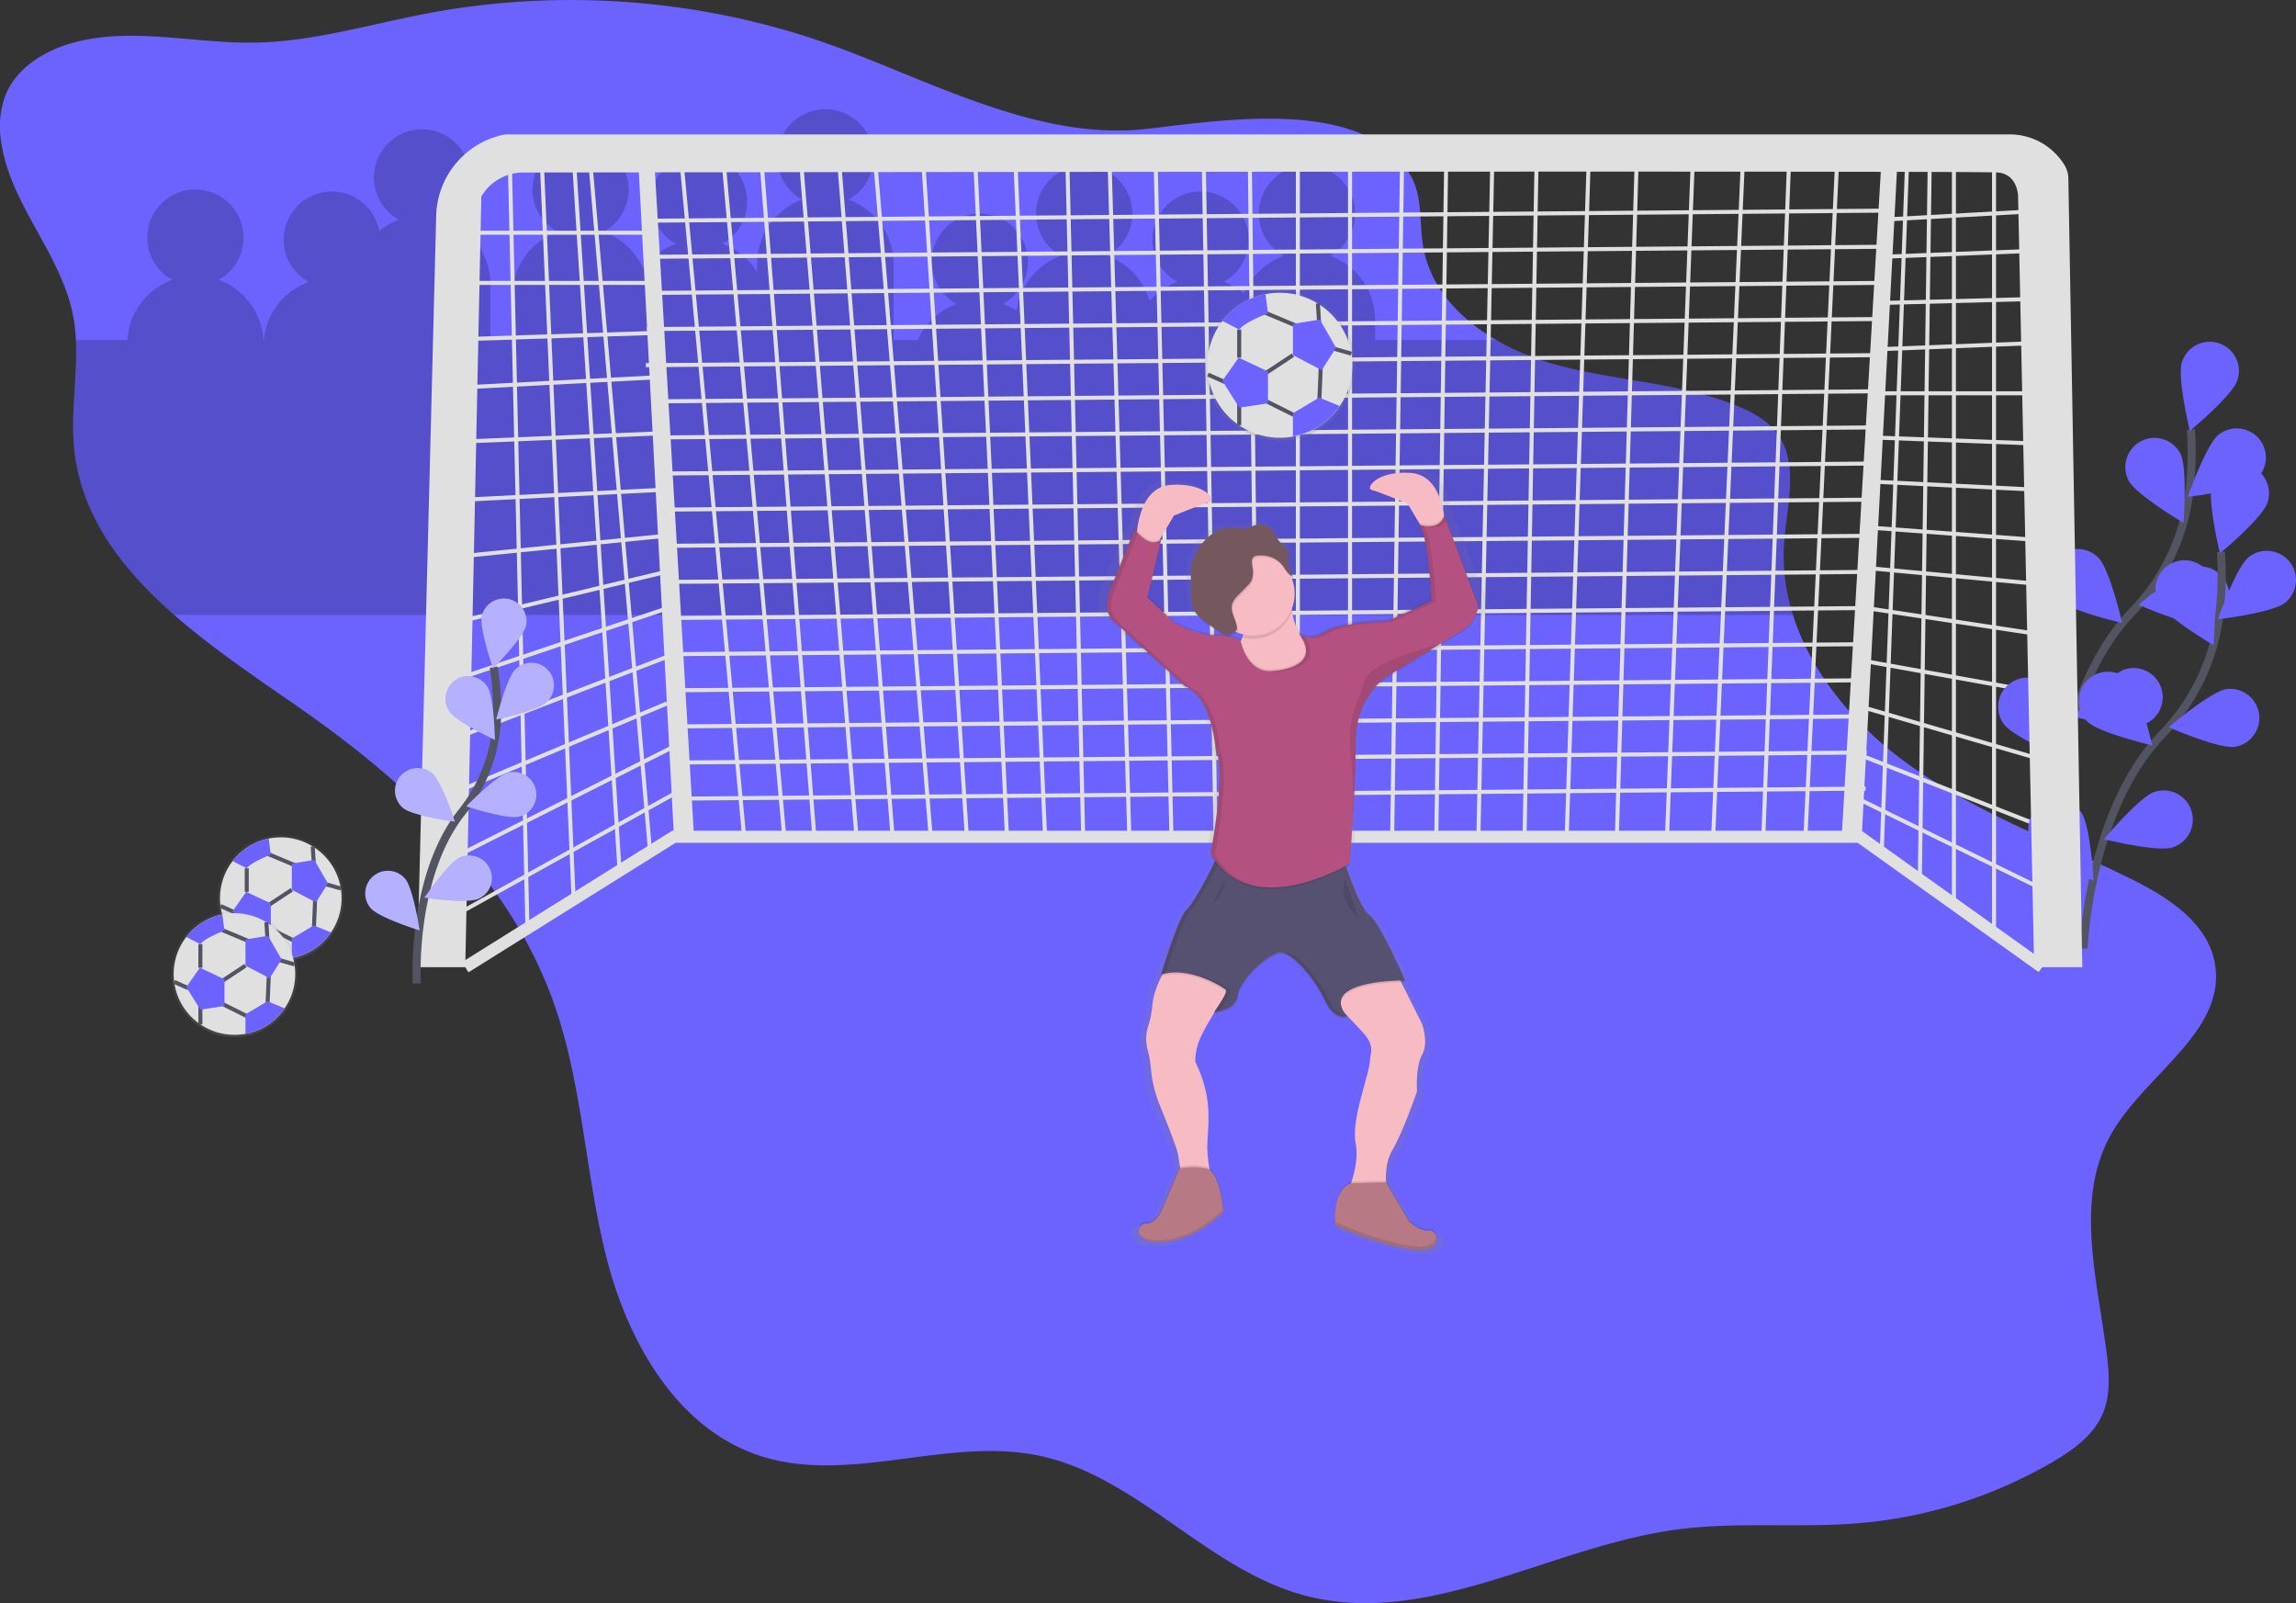 <svg xmlns="http://www.w3.org/2000/svg" xmlns:xlink="http://www.w3.org/1999/xlink" width="571.025" height="398.617" viewBox="0 0 571.025 398.617">
  <rect x="0" y="0" width="571.025" height="398.617" fill="#333333" stroke="none"/>
  <defs>
    <linearGradient id="linear-gradient" x1="2024.027" y1="1" x2="2024.027" gradientUnits="objectBoundingBox">
      <stop offset="0" stop-color="gray" stop-opacity="0.251"/>
      <stop offset="0.54" stop-color="gray" stop-opacity="0.122"/>
      <stop offset="1" stop-color="gray" stop-opacity="0.102"/>
    </linearGradient>
    <linearGradient id="linear-gradient-2" x1="-0.328" y1="1" x2="-0.328" y2="0" xlink:href="#linear-gradient"/>
    <linearGradient id="linear-gradient-3" x1="-1.465" y1="1" x2="-1.465" y2="0" xlink:href="#linear-gradient"/>
    <linearGradient id="linear-gradient-4" x1="13.984" y1="1" x2="13.984" y2="0" xlink:href="#linear-gradient"/>
    <linearGradient id="linear-gradient-5" x1="14.718" y1="1" x2="14.718" y2="0" xlink:href="#linear-gradient"/>
  </defs>
  <g id="undraw_goal_0v5v" transform="translate(0.005 0.005)">
    <path id="Path_3" data-name="Path 3" d="M27.992,85.071c1.856,15.772,14.874,28.262,17.963,43.839a42.506,42.506,0,0,1,.709,6.187c.444,8.947-1.327,18.078-.414,27.039,1.7,16.805,11.915,29.938,24.884,41.32,9.81,8.587,21.2,16.142,31.67,23.452,26.665,18.627,51.673,42.143,62.626,72.77,7.3,20.423,7.859,42.617,13.218,63.634s17.564,42.522,38.191,49.223c22.139,7.2,46.534-4.8,69.317-.06,24.449,5.089,41.789,28.2,65.914,34.723,30.652,8.293,61.2-12.085,92.663-16.331,15.109-2.041,30.487-.309,45.676-1.617a114.8,114.8,0,0,0,47.936-15.229c4.99-2.929,10.034-6.527,12.354-11.845,2-4.6,1.692-9.835,1.078-14.809-2.3-18.462-8.1-38.53,1.033-54.757,8.428-14.969,28.85-25.677,25.822-42.577-1.821-10.174-11.821-16.526-21.091-21.081-19.12-9.4-39.488-16.75-56.578-29.439-12.225-9.091-22.753-21.775-27.244-36.04a48.055,48.055,0,0,1-2.235-17.683c.629-9.431,3.892-20.019-1.8-27.568-2.465-3.273-6.242-5.284-10.039-6.821-14.32-5.788-30.228-6.122-45.117-10.234a62.236,62.236,0,0,1-14.6-6.067c-9.081-5.259-16.391-13.008-18.158-23.122-1.033-5.928-.115-12.4-3.074-17.639-4.99-8.882-14.854-12.594-25.872-13.8-13.637-1.5-29.08.843-39.419,2l-1.033.11c-13.278,1.382-26.445-1.557-39.384-5.988-13.971-4.745-27.628-11.2-40.915-15.792q-1.871-.649-3.732-1.242a191.105,191.105,0,0,0-29.7-6.911,194.159,194.159,0,0,0-42.911-1.657,190.368,190.368,0,0,0-21.645,2.814q-3.154.6-6.3,1.282c-12.185,2.61-24.3,5.8-36.734,5.988H88.372c-14.824-.254-29.983-4.022-44.049.529-6.4,2.081-12.529,6.172-15.1,12.379A22.147,22.147,0,0,0,27.992,85.071Z" transform="translate(-27.8 -50.55)" fill="#6c63ff"/>
    <path id="Path_4" data-name="Path 4" d="M64.937,162.369H77.746A16.965,16.965,0,0,1,88.893,147.4a11.975,11.975,0,1,1,11.551,0,16.965,16.965,0,0,1,11.147,14.969h.11a16.965,16.965,0,0,1,11.117-14.47,11.975,11.975,0,1,1,17.549-12.679,16.93,16.93,0,0,1,4.9-2.789,11.975,11.975,0,1,1,11.551,0A16.965,16.965,0,0,1,168.009,148.4v13.971H173.5V151.392a16.965,16.965,0,0,1,11.187-15.967,11.975,11.975,0,1,1,11.551,0,17.015,17.015,0,0,1,9.78,9.2,17.01,17.01,0,0,1,8.123-6.207,11.975,11.975,0,1,1,11.551,0,17.02,17.02,0,0,1,8.692,7.1v-2.111a16.965,16.965,0,0,1,11.187-15.967,11.975,11.975,0,1,1,11.551,0,16.965,16.965,0,0,1,11.187,15.967v18.961h5.988a17.01,17.01,0,0,1,9.675-8.981,11.975,11.975,0,1,1,11.551,0,16.9,16.9,0,0,1,3.373,1.672,16.965,16.965,0,0,1,11.047-13.647,11.975,11.975,0,1,1,11.551,0,17,17,0,0,1,10.478,11.177,16.964,16.964,0,0,1,6.9-4.69,11.975,11.975,0,1,1,11.551,0,16.93,16.93,0,0,1,5.03,2.894,17.015,17.015,0,0,1,9.88-9.381,11.975,11.975,0,1,1,11.551,0,16.965,16.965,0,0,1,11.187,15.967v4.99H418.2a62.238,62.238,0,0,0,14.595,6.062c14.889,4.112,30.8,4.446,45.117,10.234,3.8,1.537,7.574,3.548,10.039,6.821,5.688,7.549,2.425,18.138,1.8,27.568a48.054,48.054,0,0,0,2.22,17.674H89.407c-12.973-11.357-23.182-24.514-24.884-41.32C63.635,180.452,65.381,171.321,64.937,162.369Z" transform="translate(-46.074 -77.821)" opacity="0.2"/>
    <path id="Path_5" data-name="Path 5" d="M965.842,74.465V268.06l-9.979-6.487V74.465h-5.988L947.38,255.087,937.9,248.1,944.387,71.97" transform="translate(-469.92 -36.062)" fill="none" stroke="#e0e0e0" stroke-miterlimit="10" stroke-width="1"/>
    <line id="Line_3" data-name="Line 3" x1="40.416" y2="2.245" transform="translate(467.985 52.374)" fill="none" stroke="#e0e0e0" stroke-miterlimit="10" stroke-width="1"/>
    <line id="Line_4" data-name="Line 4" x1="37.922" y2="1.497" transform="translate(467.985 62.354)" fill="none" stroke="#e0e0e0" stroke-miterlimit="10" stroke-width="1"/>
    <line id="Line_5" data-name="Line 5" x1="37.922" y2="0.998" transform="translate(467.985 74.329)" fill="none" stroke="#e0e0e0" stroke-miterlimit="10" stroke-width="1"/>
    <line id="Line_6" data-name="Line 6" x1="37.922" y2="1.497" transform="translate(467.985 85.306)" fill="none" stroke="#e0e0e0" stroke-miterlimit="10" stroke-width="1"/>
    <line id="Line_7" data-name="Line 7" x1="39.419" transform="translate(466.488 97.781)" fill="none" stroke="#e0e0e0" stroke-miterlimit="10" stroke-width="1"/>
    <line id="Line_8" data-name="Line 8" x1="40.416" y1="1.497" transform="translate(465.49 108.758)" fill="none" stroke="#e0e0e0" stroke-miterlimit="10" stroke-width="1"/>
    <line id="Line_9" data-name="Line 9" x1="40.416" y1="1.996" transform="translate(465.49 119.735)" fill="none" stroke="#e0e0e0" stroke-miterlimit="10" stroke-width="1"/>
    <line id="Line_10" data-name="Line 10" x1="40.416" y1="2.994" transform="translate(465.49 131.212)" fill="none" stroke="#e0e0e0" stroke-miterlimit="10" stroke-width="1"/>
    <line id="Line_11" data-name="Line 11" x1="42.911" y1="3.992" transform="translate(463.993 141.191)" fill="none" stroke="#e0e0e0" stroke-miterlimit="10" stroke-width="1"/>
    <line id="Line_12" data-name="Line 12" x1="42.911" y1="6.487" transform="translate(463.993 151.17)" fill="none" stroke="#e0e0e0" stroke-miterlimit="10" stroke-width="1"/>
    <line id="Line_13" data-name="Line 13" x1="44.408" y1="7.983" transform="translate(462.497 164.143)" fill="none" stroke="#e0e0e0" stroke-miterlimit="10" stroke-width="1"/>
    <line id="Line_14" data-name="Line 14" x1="44.408" y1="12.973" transform="translate(462.497 175.62)" fill="none" stroke="#e0e0e0" stroke-miterlimit="10" stroke-width="1"/>
    <line id="Line_15" data-name="Line 15" x1="46.903" y1="18.462" transform="translate(461 187.096)" fill="none" stroke="#e0e0e0" stroke-miterlimit="10" stroke-width="1"/>
    <line id="Line_16" data-name="Line 16" x1="46.903" y1="22.953" transform="translate(461 198.073)" fill="none" stroke="#e0e0e0" stroke-miterlimit="10" stroke-width="1"/>
    <path id="Path_6" data-name="Path 6" d="M626.8,73.966l-7.984,170.143H608.343L614.83,73.966H603.353l-7.484,170.143H584.393l6.487-170.143H576.908l-4.99,170.143H559.444l5.489-168.646H551.96l-2.994,168.646H537.49l3.493-170.143H529.506l-2.495,170.143H516.034l2.495-170.143H505.556V244.109H492.582V73.966H480.607l2,170.143H472.125L469.131,73.966H457.156l3.992,170.143H450.669l-4.99-170.143H435.2l3.992,170.143h-9.48L422.228,73.966h-9.979l7.983,170.143h-9.979L399.275,73.966H387.3l13.971,170.143h-9.48L378.319,73.966h-9.48l13.971,170.143H372.331L358.859,71.97h-9.48l15.468,172.139h-9.979L338.9,71.97" transform="translate(-169.802 -36.062)" fill="none" stroke="#e0e0e0" stroke-miterlimit="10" stroke-width="1"/>
    <path id="Path_7" data-name="Path 7" d="M273.864,74.465,288.833,247.1l-7.485,5.988L269.872,74.465h-7.983l7.983,185.112L258.4,267.062,253.91,71.97" transform="translate(-127.219 -36.062)" fill="none" stroke="#e0e0e0" stroke-miterlimit="10" stroke-width="1"/>
    <line id="Line_17" data-name="Line 17" x2="45.905" transform="translate(115.713 57.863)" fill="none" stroke="#e0e0e0" stroke-miterlimit="10" stroke-width="1"/>
    <line id="Line_18" data-name="Line 18" x2="45.905" transform="translate(115.713 70.337)" fill="none" stroke="#e0e0e0" stroke-miterlimit="10" stroke-width="1"/>
    <line id="Line_19" data-name="Line 19" y1="1.497" x2="45.905" transform="translate(115.713 82.812)" fill="none" stroke="#e0e0e0" stroke-miterlimit="10" stroke-width="1"/>
    <line id="Line_20" data-name="Line 20" y1="2.495" x2="47.901" transform="translate(115.713 93.789)" fill="none" stroke="#e0e0e0" stroke-miterlimit="10" stroke-width="1"/>
    <line id="Line_21" data-name="Line 21" y1="1.996" x2="47.901" transform="translate(115.713 107.76)" fill="none" stroke="#e0e0e0" stroke-miterlimit="10" stroke-width="1"/>
    <line id="Line_22" data-name="Line 22" y1="2.495" x2="49.897" transform="translate(115.713 121.731)" fill="none" stroke="#e0e0e0" stroke-miterlimit="10" stroke-width="1"/>
    <line id="Line_23" data-name="Line 23" y1="4.99" x2="49.897" transform="translate(115.713 133.207)" fill="none" stroke="#e0e0e0" stroke-miterlimit="10" stroke-width="1"/>
    <line id="Line_24" data-name="Line 24" y1="11.975" x2="49.897" transform="translate(115.713 142.189)" fill="none" stroke="#e0e0e0" stroke-miterlimit="10" stroke-width="1"/>
    <line id="Line_25" data-name="Line 25" y1="17.464" x2="51.893" transform="translate(115.713 150.671)" fill="none" stroke="#e0e0e0" stroke-miterlimit="10" stroke-width="1"/>
    <line id="Line_26" data-name="Line 26" y1="19.959" x2="51.893" transform="translate(115.713 162.647)" fill="none" stroke="#e0e0e0" stroke-miterlimit="10" stroke-width="1"/>
    <line id="Line_27" data-name="Line 27" y1="21.68" x2="51.658" transform="translate(114.216 174.896)" fill="none" stroke="#e0e0e0" stroke-miterlimit="10" stroke-width="1"/>
    <line id="Line_28" data-name="Line 28" y1="26.944" x2="53.39" transform="translate(114.216 185.599)" fill="none" stroke="#e0e0e0" stroke-miterlimit="10" stroke-width="1"/>
    <line id="Line_29" data-name="Line 29" y1="30.437" x2="54.887" transform="translate(114.216 196.576)" fill="none" stroke="#e0e0e0" stroke-miterlimit="10" stroke-width="1"/>
    <line id="Line_30" data-name="Line 30" x1="306.367" y2="2.495" transform="translate(161.618 52.374)" fill="none" stroke="#e0e0e0" stroke-miterlimit="10" stroke-width="1"/>
    <line id="Line_31" data-name="Line 31" x1="306.367" y2="2.495" transform="translate(161.369 61.356)" fill="none" stroke="#e0e0e0" stroke-miterlimit="10" stroke-width="1"/>
    <line id="Line_32" data-name="Line 32" x1="306.367" y2="2.495" transform="translate(161.119 70.337)" fill="none" stroke="#e0e0e0" stroke-miterlimit="10" stroke-width="1"/>
    <line id="Line_33" data-name="Line 33" x1="306.367" y2="2.495" transform="translate(160.87 79.319)" fill="none" stroke="#e0e0e0" stroke-miterlimit="10" stroke-width="1"/>
    <line id="Line_34" data-name="Line 34" x1="306.367" y2="2.495" transform="translate(160.62 88.3)" fill="none" stroke="#e0e0e0" stroke-miterlimit="10" stroke-width="1"/>
    <line id="Line_35" data-name="Line 35" x1="302.375" y2="2.495" transform="translate(164.363 97.282)" fill="none" stroke="#e0e0e0" stroke-miterlimit="10" stroke-width="1"/>
    <line id="Line_36" data-name="Line 36" x1="302.375" y2="2.495" transform="translate(164.113 106.263)" fill="none" stroke="#e0e0e0" stroke-miterlimit="10" stroke-width="1"/>
    <line id="Line_37" data-name="Line 37" x1="302.375" y2="2.495" transform="translate(163.864 115.245)" fill="none" stroke="#e0e0e0" stroke-miterlimit="10" stroke-width="1"/>
    <line id="Line_38" data-name="Line 38" x1="302.375" y2="2.495" transform="translate(163.614 124.226)" fill="none" stroke="#e0e0e0" stroke-miterlimit="10" stroke-width="1"/>
    <line id="Line_39" data-name="Line 39" x1="299.381" y2="2.495" transform="translate(166.359 133.207)" fill="none" stroke="#e0e0e0" stroke-miterlimit="10" stroke-width="1"/>
    <line id="Line_40" data-name="Line 40" x1="299.381" y2="2.495" transform="translate(166.109 142.189)" fill="none" stroke="#e0e0e0" stroke-miterlimit="10" stroke-width="1"/>
    <line id="Line_41" data-name="Line 41" x1="299.381" y2="2.495" transform="translate(165.86 151.17)" fill="none" stroke="#e0e0e0" stroke-miterlimit="10" stroke-width="1"/>
    <line id="Line_42" data-name="Line 42" x1="297.385" y2="2.495" transform="translate(167.606 160.152)" fill="none" stroke="#e0e0e0" stroke-miterlimit="10" stroke-width="1"/>
    <line id="Line_43" data-name="Line 43" x1="297.385" y2="2.495" transform="translate(167.357 169.133)" fill="none" stroke="#e0e0e0" stroke-miterlimit="10" stroke-width="1"/>
    <line id="Line_44" data-name="Line 44" x1="295.888" y2="2.495" transform="translate(168.604 178.115)" fill="none" stroke="#e0e0e0" stroke-miterlimit="10" stroke-width="1"/>
    <line id="Line_45" data-name="Line 45" x1="295.888" y2="2.495" transform="translate(168.355 187.096)" fill="none" stroke="#e0e0e0" stroke-miterlimit="10" stroke-width="1"/>
    <line id="Line_46" data-name="Line 46" x1="295.888" y2="2.495" transform="translate(168.105 196.077)" fill="none" stroke="#e0e0e0" stroke-miterlimit="10" stroke-width="1"/>
    <path id="Path_8" data-name="Path 8" d="M624.094,449.393,578.688,416.96H283.8L231.91,449.393" transform="translate(-116.197 -208.912)" fill="none" stroke="#e0e0e0" stroke-miterlimit="10" stroke-width="3"/>
    <path id="Path_9" data-name="Path 9" d="M1051.35,363.166s1.153-34.06,19.574-53.295a51.633,51.633,0,0,0,14.161-29.439,86.79,86.79,0,0,0,.434-15.872" transform="translate(-540.633 -157.778)" fill="none" stroke="#535461" stroke-miterlimit="10" stroke-width="2"/>
    <path id="Path_10" data-name="Path 10" d="M1128.833,230.546c-1.262,3.8-11.8,12.544-11.8,12.544s-3.228-13.312-1.966-17.115a7.255,7.255,0,1,1,13.772,4.566Z" transform="translate(-572.41 -135.954)" fill="#6c63ff"/>
    <path id="Path_11" data-name="Path 11" d="M1134.966,276.943c-3.124,2.495-16.726,4.116-16.726,4.116s4.526-12.928,7.649-15.433a7.254,7.254,0,1,1,9.077,11.318Z" transform="translate(-574.147 -157.512)" fill="#6c63ff"/>
    <path id="Path_12" data-name="Path 12" d="M1110.256,347.234c-3.962.584-16.516-4.89-16.516-4.89s10.434-8.877,14.4-9.48a7.255,7.255,0,0,1,2.121,14.35Z" transform="translate(-561.872 -191.972)" fill="#6c63ff"/>
    <path id="Path_13" data-name="Path 13" d="M1078.575,397.587c-3.807,1.247-17.1-2.031-17.1-2.031s8.782-10.508,12.589-11.761a7.254,7.254,0,1,1,4.516,13.788Z" transform="translate(-545.704 -217.337)" fill="#6c63ff"/>
    <path id="Path_14" data-name="Path 14" d="M1087.947,279.351c1.851,3.553,13.647,10.513,13.647,10.513s1.073-13.652-.773-17.209a7.255,7.255,0,0,0-12.873,6.7Z" transform="translate(-558.558 -159.875)" fill="#6c63ff"/>
    <path id="Path_15" data-name="Path 15" d="M1051.036,336.635c2.829,2.839,16.167,5.948,16.167,5.948s-3.058-13.347-5.888-16.187a7.255,7.255,0,1,0-10.28,10.239Z" transform="translate(-539.416 -187.69)" fill="#6c63ff"/>
    <path id="Path_16" data-name="Path 16" d="M1025.089,399.693c2.305,3.273,14.929,8.592,14.929,8.592s-.758-13.677-3.069-16.965a7.255,7.255,0,1,0-11.861,8.358Z" transform="translate(-526.812 -219.747)" fill="#6c63ff"/>
    <path id="Path_17" data-name="Path 17" d="M1066.35,424.166s1.153-34.06,19.574-53.295a51.632,51.632,0,0,0,14.161-29.439,86.789,86.789,0,0,0,.434-15.872" transform="translate(-548.149 -188.341)" fill="none" stroke="#535461" stroke-miterlimit="10" stroke-width="2"/>
    <path id="Path_18" data-name="Path 18" d="M1143.833,291.546c-1.262,3.8-11.8,12.544-11.8,12.544s-3.228-13.312-1.966-17.115a7.255,7.255,0,1,1,13.772,4.566Z" transform="translate(-579.926 -166.517)" fill="#6c63ff"/>
    <path id="Path_19" data-name="Path 19" d="M1149.966,337.943c-3.124,2.495-16.725,4.116-16.725,4.116s4.525-12.928,7.649-15.433a7.254,7.254,0,1,1,9.077,11.318Z" transform="translate(-581.663 -188.075)" fill="#6c63ff"/>
    <path id="Path_20" data-name="Path 20" d="M1125.256,408.234c-3.962.584-16.516-4.89-16.516-4.89s10.434-8.877,14.4-9.48a7.255,7.255,0,0,1,2.121,14.35Z" transform="translate(-569.387 -222.535)" fill="#6c63ff"/>
    <path id="Path_21" data-name="Path 21" d="M1093.575,458.587c-3.807,1.247-17.1-2.031-17.1-2.031s8.782-10.508,12.589-11.761a7.254,7.254,0,1,1,4.516,13.788Z" transform="translate(-553.219 -247.9)" fill="#6c63ff"/>
    <path id="Path_22" data-name="Path 22" d="M1102.946,340.351c1.851,3.553,13.647,10.513,13.647,10.513s1.073-13.652-.773-17.209a7.255,7.255,0,0,0-12.874,6.7Z" transform="translate(-566.074 -190.438)" fill="#6c63ff"/>
    <path id="Path_23" data-name="Path 23" d="M1066.036,397.635c2.829,2.839,16.167,5.948,16.167,5.948s-3.059-13.347-5.888-16.187a7.254,7.254,0,1,0-10.279,10.239Z" transform="translate(-546.931 -218.253)" fill="#6c63ff"/>
    <path id="Path_24" data-name="Path 24" d="M1040.089,460.693c2.3,3.273,14.929,8.592,14.929,8.592s-.758-13.677-3.069-16.965a7.255,7.255,0,1,0-11.861,8.358Z" transform="translate(-534.327 -250.31)" fill="#6c63ff"/>
    <path id="Path_25" data-name="Path 25" d="M240.44,137.892a21.151,21.151,0,0,1,16.366-20.208l.269-.055a5.7,5.7,0,0,1,1.158-.11H631.662a15.967,15.967,0,0,1,13.756,7.644l.095.165a6.547,6.547,0,0,1,.858,3.158l3.468,196.095H637.864l-3.992-191.6s0-5.489-4.99-5.988c-.763-.075-10.024-.13-25.153-.165l-8.772,165.827h-4.99l9.755-165.832c-66.513-.13-229.311.035-304.87.125l9.69,164.71h-4.99l-8.7-164.7-28.761.035a12.08,12.08,0,0,0-10.424,5.988l-3.992,191.6H235.7Z" transform="translate(-131.967 -84.106)" fill="#e0e0e0"/>
    <path id="Path_26" data-name="Path 26" d="M235.5,461.638s-1.617-26.376,11.192-42.582a40.037,40.037,0,0,0,8.767-23.761A67.358,67.358,0,0,0,254.625,383" transform="translate(-131.836 -217.12)" fill="none" stroke="#535461" stroke-miterlimit="10" stroke-width="2"/>
    <path id="Path_27" data-name="Path 27" d="M278.841,355.539c-.694,3.029-8.188,10.553-8.188,10.553s-3.493-10.039-2.779-13.063a5.629,5.629,0,0,1,10.977,2.495Z" transform="translate(-148.039 -199.908)" fill="#6c63ff"/>
    <path id="Path_28" data-name="Path 28" d="M287.749,390.546c-2.23,2.165-12.609,4.411-12.609,4.411s2.54-10.314,4.77-12.474a5.625,5.625,0,1,1,7.839,8.068Z" transform="translate(-151.728 -216.064)" fill="#6c63ff"/>
    <path id="Path_29" data-name="Path 29" d="M273.3,446.367c-2.994.743-13.108-2.56-13.108-2.56s7.39-7.619,10.413-8.363a5.625,5.625,0,1,1,2.694,10.922Z" transform="translate(-144.237 -243.314)" fill="#6c63ff"/>
    <path id="Path_30" data-name="Path 30" d="M252.732,487.647c-2.849,1.242-13.352-.309-13.352-.309s5.988-8.762,8.852-9.979a5.623,5.623,0,1,1,4.491,10.31Z" transform="translate(-133.811 -264.161)" fill="#6c63ff"/>
    <path id="Path_31" data-name="Path 31" d="M250.891,396.28c1.687,2.61,11.307,7.11,11.307,7.11s-.175-10.618-1.866-13.228a5.625,5.625,0,1,0-9.441,6.117Z" transform="translate(-139.125 -219.423)" fill="#6c63ff"/>
    <path id="Path_32" data-name="Path 32" d="M226.606,443.152c2.39,2,12.918,3.4,12.918,3.4s-3.343-10.079-5.738-12.065a5.626,5.626,0,0,0-7.18,8.662Z" transform="translate(-126.391 -242.27)" fill="#6c63ff"/>
    <path id="Path_33" data-name="Path 33" d="M211.214,493.758c2.021,2.36,12.155,5.539,12.155,5.539s-1.592-10.478-3.618-12.858a5.626,5.626,0,1,0-8.542,7.325Z" transform="translate(-119.017 -267.962)" fill="#6c63ff"/>
    <path id="Path_34" data-name="Path 34" d="M278.841,355.539c-.694,3.029-8.188,10.553-8.188,10.553s-3.493-10.039-2.779-13.063a5.629,5.629,0,0,1,10.977,2.495Z" transform="translate(-148.039 -199.908)" fill="#fff" opacity="0.5"/>
    <path id="Path_35" data-name="Path 35" d="M287.749,390.546c-2.23,2.165-12.609,4.411-12.609,4.411s2.54-10.314,4.77-12.474a5.625,5.625,0,1,1,7.839,8.068Z" transform="translate(-151.728 -216.064)" fill="#fff" opacity="0.5"/>
    <path id="Path_36" data-name="Path 36" d="M273.3,446.367c-2.994.743-13.108-2.56-13.108-2.56s7.39-7.619,10.413-8.363a5.625,5.625,0,1,1,2.694,10.922Z" transform="translate(-144.237 -243.314)" fill="#fff" opacity="0.5"/>
    <path id="Path_37" data-name="Path 37" d="M252.732,487.647c-2.849,1.242-13.352-.309-13.352-.309s5.988-8.762,8.852-9.979a5.623,5.623,0,1,1,4.491,10.31Z" transform="translate(-133.811 -264.161)" fill="#fff" opacity="0.5"/>
    <path id="Path_38" data-name="Path 38" d="M250.891,396.28c1.687,2.61,11.307,7.11,11.307,7.11s-.175-10.618-1.866-13.228a5.625,5.625,0,1,0-9.441,6.117Z" transform="translate(-139.125 -219.423)" fill="#fff" opacity="0.5"/>
    <path id="Path_39" data-name="Path 39" d="M226.606,443.152c2.39,2,12.918,3.4,12.918,3.4s-3.343-10.079-5.738-12.065a5.626,5.626,0,0,0-7.18,8.662Z" transform="translate(-126.391 -242.27)" fill="#fff" opacity="0.5"/>
    <path id="Path_40" data-name="Path 40" d="M211.214,493.758c2.021,2.36,12.155,5.539,12.155,5.539s-1.592-10.478-3.618-12.858a5.626,5.626,0,1,0-8.542,7.325Z" transform="translate(-119.017 -267.962)" fill="#fff" opacity="0.5"/>
    <g id="Group_3" data-name="Group 3" transform="translate(190.614 142.977)" opacity="0.1">
      <path id="Path_41" data-name="Path 41" d="M409.91,337.225a1.272,1.272,0,0,1-.09-.125Z" transform="translate(-409.82 -337.1)" fill="url(#linear-gradient)"/>
    </g>
    <path id="Path_42" data-name="Path 42" d="M575.325,317.448a4.836,4.836,0,0,0,1.876,4.371l18.412,16.306c7.105,2.575,7.983,16.082,7.983,16.082a13.418,13.418,0,0,1,1,5.988c-.085,7.984-2.34,19.11-2.34,19.11l.065.1-.065.324.065.1-.065.324a19.736,19.736,0,0,0,1.143,1.652c-2,4.087-5.713,10.663-7.32,12.065-2.221,1.931-6.661,16.3-6.661,16.3l.145-.035-.145.464h.095a20.892,20.892,0,0,0-2.41,7.415,22.482,22.482,0,0,1-1.073,5.1,10.055,10.055,0,0,0-.165,5.953,25.763,25.763,0,0,1,.868,4.785,29.94,29.94,0,0,0,2.27,9.056c2.031,4.825,4.72,11.416,4.86,12.744.075.719.249,1.776.449,2.869l-.115.03-4.775,10.828s-1.332,2.994-3.992,2.994a1.832,1.832,0,0,0-1.831,2.041,1.854,1.854,0,0,0,.115.888h0v.03c0,.05.045.1.065.15l.045.085a1.135,1.135,0,0,0,.09.145l.06.085.11.135.075.085.13.13.09.085.15.12.11.08.175.11.13.08.195.1.15.075.215.09.17.07.24.08.19.06.269.065.215.05.294.05.234.04.324.035.255.03h2.051a5.061,5.061,0,0,0,.793-.065c8.662-.858,15.1-7.484,15.1-7.484v-.25h0v-.125l.03-.035s-.559-8.627-3.727-10.578a26.573,26.573,0,0,1-.5-4.865c0-5.988,1.776-12.01-3.109-21.875a14,14,0,0,1,1.557-6.432,63.878,63.878,0,0,1,3.463-6.018l.219-.025-.354.469s5.773-.429,6.217-4.291a4.687,4.687,0,0,1,.224-.943c1.337-3.882,7.794-9.386,10.658-9.78,3.109-.429,9.326,6.861,11.771,12.01.14.294.284.574.429.828,2.385,4.2,5.344,3.248,5.344,3.248-.1-.125-.195-.244-.289-.369a1.949,1.949,0,0,0,.289-.06,9.9,9.9,0,0,1-.724-1c2.22,2.405,4.581,4.62,5.608,5.913,2.22,2.789,1.113,4.715,1.113,5.573,0,3.867-5.109,15.224-3.777,21.456.659,3.079-.095,6.681-1.028,9.535h-.195c-3.777,1.427-4.216,6.546-4.186,9.121v.234h0v1.078h0v.6s10.658,4.715,19.764,5.988c.319.045.624.08.918.1h.269l.574.035h1.028a2.045,2.045,0,0,0,.5-.04h.16q.309-.04.584-.1l.12-.03c.14-.035.269-.065.394-.1l.165-.055.294-.115.15-.07c.09-.045.175-.09.259-.14l.135-.1a2.9,2.9,0,0,0,.289-.214h0a2.484,2.484,0,0,0,.254-.254l.065-.08a2.237,2.237,0,0,0,.14-.19l.06-.1a1.673,1.673,0,0,0,.095-.19l.045-.1a2.129,2.129,0,0,0,.07-.22v-.075a2.241,2.241,0,0,0,.045-.294v-.055a2.305,2.305,0,0,0,0-.24v-.095h0c.13-1.317-.913-2.63-1.956-2.43-2.22.429-5.109-2.146-5.109-2.146l-6.072-9.919a13.8,13.8,0,0,1,1.632-7.664c2.889-4.715,6.442-14.794,6.442-14.794s-.444-6.217,1.332-9.221,0-7.719,0-7.719l-5.434-10.478h1l-.195-.429h.195s-6.661-14.794-9.326-16.511c-1.9-1.222-4.585-8.108-5.988-11.975.559-.294.868-.5.868-.5s1.557-18.656,1.557-30.437,7.984-16.511,7.984-16.511l18.5-10.947a9.185,9.185,0,0,0,5.554-6.861l-.055-.14c.04-.185.055-.289.055-.289l-.055-.14c.04-.185.055-.289.055-.289l-8.882-22.728c0,.07-.055.13-.08.195-.629-3.917-2.57-10.049-8.582-10.478-8.882-.644-11.975,3.862-10.214,4.291s9.326,3.433,9.326,3.433l2.994,4.825c-.195-.065-.3-.11-.3-.11a1.047,1.047,0,0,1,.434.314l.2.319c-.389-.11-.629-.2-.629-.2a.824.824,0,0,1,.155.085.961.961,0,0,1,.125.08,1.443,1.443,0,0,1,.115.115q.06.06.115.125c.04.05.075.1.115.16l.06.09a7.13,7.13,0,0,1-.679-.22c2.325.748,3.3,14.854,3.493,18.462l-11.5,5.124s-11.546,0-16.431,2.789c-4.286,2.445-6.352.434-6.791-.095q.449.574.793,1.108h0l-.125-.085-.115-.08-.095-.075-.1-.09-.035-.03a18.088,18.088,0,0,1-1.966-6.067,10.115,10.115,0,0,0-.16-8.183,2.5,2.5,0,0,0,.609.314,9.39,9.39,0,0,1-1-2.994c-.11-1.173.225-2.42-.274-3.493a2.668,2.668,0,0,0-.18-.314.142.142,0,0,0-.04-.115c-.5-1.088-1.721-1.687-2.495-2.635-.5-.639-.783-1.417-1.262-2.076a4.611,4.611,0,0,0-5.274-1.467,6.49,6.49,0,0,1-2.2.8,4.932,4.932,0,0,1-1.2-.21,9.481,9.481,0,0,0-7.085,1.327,12.823,12.823,0,0,0-4.651,5.489,10.977,10.977,0,0,0-1.038,3.493,31.092,31.092,0,0,0,.06,3.817c.045,2.091-.265,4.286.629,6.187.055.12.125.225.185.339a.1.1,0,0,0,.035.09c.848,1.811,2.625,2.994,4.326,4.136l2.2,1.452.249.165a12.036,12.036,0,0,0-1.9-.04c-3.333.215-9.979-2.994-9.979-2.994l-6.936-6.277,3.383-13.881-.13.095.13-.524-.13.095.13-.524c-.065.05-.125.095-.19.14l3.518-5.718s7.549-2.994,9.326-3.433-1.332-4.93-10.214-4.291c-6.537.474-8.263,7.679-8.717,11.476-.384-.424-.609-.733-.609-.733l-6.227,14.729a10.511,10.511,0,0,0-1,4.421C575.32,317.174,575.32,317.318,575.325,317.448Zm50.326,7.485.179.269h0Zm-17.8.06a2.953,2.953,0,0,0,1.282-.848,11.084,11.084,0,0,0,1.717.5,7.163,7.163,0,0,1-.664,1.562c-.085-.334-.125-.539-.125-.539a21.034,21.034,0,0,0-2.21-.679ZM604.1,418.349c.5-.8,1-1.587,1.5-2.325A21.575,21.575,0,0,1,604.1,418.349Z" transform="translate(-302.122 -167.535)" fill="url(#linear-gradient-2)"/>
    <path id="Path_43" data-name="Path 43" d="M706.21,535.33l6.362,12.724s1.7,4.665,0,7.634-1.272,9.121-1.272,9.121-3.393,9.979-6.152,14.635-1.063,11.476-1.063,11.476l-11.027,1.272s4.241-8.273,2.994-14.425,3.607-17.384,3.607-21.211c0-.848,1.063-2.759-1.063-5.514s-10.179-9.755-9.979-13.786Z" transform="translate(-358.89 -293.442)" fill="#f7bbc3"/>
    <path id="Path_44" data-name="Path 44" d="M605.157,529.38s-4.072,5.638-4.546,11.127a22.954,22.954,0,0,1-1,5.045,10.279,10.279,0,0,0-.16,5.888,26.321,26.321,0,0,1,.828,4.735,30.5,30.5,0,0,0,2.166,8.981c1.941,4.775,4.491,11.292,4.64,12.6.215,2.121,1.272,7.21,1.272,7.21l8.482,3.183a36.721,36.721,0,0,1-2.545-12.09c0-5.938,1.7-11.875-2.994-21.635a14.221,14.221,0,0,1,1.5-6.362c1.711-3.817,8.273-13.786,8.273-13.786Z" transform="translate(-314.041 -290.461)" fill="#f7bbc3"/>
    <path id="Path_45" data-name="Path 45" d="M622.607,509.072c.7.758-2.9,5.588-2.9,5.588s5.514-.424,5.938-4.241a4.751,4.751,0,0,1,.215-.933c1.277-3.837,7.445-9.281,10.179-9.67,2.994-.424,8.906,6.786,11.242,11.875.135.294.269.564.409.818,2.28,4.151,5.1,3.213,5.1,3.213-1.5-1.846-1.806-3.308-1.337-4.491,1.856-4.576,15.757-4.441,15.757-4.441s-6.362-14.635-8.907-16.331-6.576-14.425-6.576-14.425-30.332-3.393-30.542-1.911-6.152,13.153-8.273,15.059-6.357,16.127-6.357,16.127c7.21-2.121,15.164,3.074,16.012,3.712Z" transform="translate(-317.779 -262.588)" opacity="0.1"/>
    <path id="Path_46" data-name="Path 46" d="M622.6,508.222c.7.758-2.9,5.588-2.9,5.588s5.513-.424,5.938-4.241a4.758,4.758,0,0,1,.215-.933c1.277-3.837,7.445-9.281,10.179-9.67,2.994-.424,8.907,6.786,11.242,11.875.135.294.269.564.409.818,2.28,4.151,5.1,3.213,5.1,3.213-1.5-1.846-1.806-3.308-1.337-4.491,1.856-4.576,15.757-4.441,15.757-4.441s-6.362-14.635-8.907-16.331-6.576-14.425-6.576-14.425-30.332-3.393-30.542-1.911-6.152,13.153-8.273,15.059-6.362,16.122-6.362,16.122c7.21-2.121,15.164,3.074,16.012,3.712Z" transform="translate(-317.774 -262.162)" fill="#565171"/>
    <path id="Path_47" data-name="Path 47" d="M705.823,638.84l5.833,9.865s2.759,2.545,4.88,2.121,4.241,5.938-4.456,4.665-18.876-5.938-18.876-5.938-.953-8.592,3.922-10.478Z" transform="translate(-361.153 -345.304)" opacity="0.1"/>
    <path id="Path_48" data-name="Path 48" d="M605.516,631.632l-4.561,10.713s-1.272,2.994-3.817,2.994-3.393,5.3,4.88,4.456,14.425-7.425,14.425-7.425-.639-10.179-4.456-10.818A16.272,16.272,0,0,0,605.516,631.632Z" transform="translate(-312.175 -341.509)" opacity="0.1"/>
    <path id="Path_49" data-name="Path 49" d="M705.823,639.69l5.833,9.865s2.759,2.545,4.88,2.121,4.241,5.938-4.456,4.665S693.2,650.4,693.2,650.4s-.953-8.592,3.922-10.478Z" transform="translate(-361.153 -345.73)" fill="#b77983"/>
    <path id="Path_50" data-name="Path 50" d="M605.516,632.522l-4.561,10.713s-1.272,2.994-3.817,2.994-3.393,5.3,4.88,4.456,14.425-7.425,14.425-7.425-.639-10.179-4.456-10.818A16.268,16.268,0,0,0,605.516,632.522Z" transform="translate(-312.175 -341.955)" fill="#b77983"/>
    <g id="Group_4" data-name="Group 4" transform="translate(288.771 210.757)" opacity="0.1">
      <path id="Path_51" data-name="Path 51" d="M622.238,473.319c-.215,1.5-6.152,13.153-8.273,15.059-1.946,1.751-5.683,13.881-6.282,15.847-.384.075-.763.16-1.143.269,0,0,4.241-14.211,6.362-16.122s8.058-13.577,8.273-15.059c.04-.294,1.282-.4,3.233-.369C623.091,472.97,622.277,473.08,622.238,473.319Z" transform="translate(-606.54 -472.94)"/>
      <path id="Path_52" data-name="Path 52" d="M667.5,525.112c2.994-.424,8.907,6.786,11.242,11.875.135.294.269.564.409.818,1.317,2.4,2.809,3.094,3.842,3.258-.684.125-2.994.23-4.9-3.258-.14-.254-.274-.524-.409-.818-2.141-4.67-7.31-11.117-10.443-11.826Z" transform="translate(-636.953 -499.071)"/>
      <path id="Path_53" data-name="Path 53" d="M626.835,539.423l-.035-.035c-.684-.5-5.988-3.992-11.8-4.206,6.212-.215,12.135,3.662,12.863,4.206l.035.035c.614.669-2.091,4.491-2.754,5.389a9.653,9.653,0,0,1-1.2.195S627.534,540.181,626.835,539.423Z" transform="translate(-610.779 -504.121)"/>
    </g>
    <path id="Path_54" data-name="Path 54" d="M729.329,299.744s0-12.938-8.482-13.577-11.476,3.817-9.755,4.241S720,293.8,720,293.8l4.665,7.849Z" transform="translate(-369.919 -168.573)" fill="#f7bbc3"/>
    <path id="Path_55" data-name="Path 55" d="M594.23,305.694s0-12.938,8.482-13.577,11.476,3.817,9.755,4.241-8.907,3.393-8.907,3.393L598.9,307.6Z" transform="translate(-311.602 -171.554)" fill="#f7bbc3"/>
    <path id="Path_56" data-name="Path 56" d="M655.623,346.17s-.639,8.482,4.665,13.362-12.3,11.027-12.3,11.027l-7.849-9.331s6.362-3.817,2.994-10.393Z" transform="translate(-334.604 -198.667)" fill="#f7bbc3"/>
    <path id="Path_57" data-name="Path 57" d="M626.979,337.16s1.911,2.994,6.576.215,15.7-2.784,15.7-2.784l11.027-5.09s-.848-18.242-3.393-19.091c0,0,5.089,2.121,6.576-2.121l8.482,22.484a9.067,9.067,0,0,1-5.3,6.786l-17.6,10.818s-7.634,4.665-7.634,16.331-1.5,30.118-1.5,30.118-24.6,14.849-34.573-2.545c0,0,4.032-20.572,1.272-25.667,0,0-.848-13.362-7.634-15.907l-17.594-16.117s-3.393-2.121-.848-8.273l5.938-14.635s3.607,5.089,6.576,2.545l-3.393,14.425,6.786,6.362s6.362,3.183,9.545,2.994a18.413,18.413,0,0,1,6.786,1.272s1.5,8.482,8.273,7.634C621.041,346.915,633.979,346.281,626.979,337.16Z" transform="translate(-304.263 -179.688)" opacity="0.1"/>
    <path id="Path_58" data-name="Path 58" d="M626.969,335.485s1.911,2.994,6.576.215,15.7-2.759,15.7-2.759l11.027-5.089s-.848-18.242-3.393-19.091c0,0,5.09,2.121,6.576-2.121l8.482,22.484a9.068,9.068,0,0,1-5.3,6.786l-17.6,10.828s-7.634,4.665-7.634,16.331-1.5,30.118-1.5,30.118-24.6,14.849-34.574-2.545c0,0,4.032-20.573,1.272-25.667,0,0-.848-13.362-7.634-15.907l-17.6-16.122s-3.393-2.121-.848-8.273l5.938-14.635s3.607,5.089,6.576,2.545l-3.393,14.425,6.786,6.362s6.362,3.183,9.545,2.994a18.414,18.414,0,0,1,6.786,1.272s1.5,8.482,8.273,7.634C621.031,345.24,633.969,344.607,626.969,335.485Z" transform="translate(-304.253 -178.861)" opacity="0.1"/>
    <path id="Path_59" data-name="Path 59" d="M674.59,365.33l.085.115Z" transform="translate(-351.865 -208.267)" fill="#d39999"/>
    <path id="Path_60" data-name="Path 60" d="M581.38,333.8l17.6,16.122c6.786,2.545,7.634,15.907,7.634,15.907,2.759,5.089-1.272,25.667-1.272,25.667,9.979,17.394,34.573,2.545,34.573,2.545s.05-.609.13-1.682c.07-.938.165-2.235.27-3.777.14-2,.3-4.406.449-7.021.334-5.713.639-12.369.639-17.639,0-11.666,7.634-16.331,7.634-16.331l13.208-8.113,4.4-2.7a9.075,9.075,0,0,0,5.3-6.786L663.47,307.5c-1.387,3.962-5.923,2.37-6.512,2.146,2.495,1.128,3.328,19.066,3.328,19.066L649.26,333.8s-11.027,0-15.7,2.759c-3.992,2.345-5.943.549-6.442-.045,6.706,8.981-6.073,9.585-6.073,9.585-6.786.848-8.273-7.634-8.273-7.634a17.682,17.682,0,0,0-6.786-1.272c-3.178.225-9.545-2.994-9.545-2.994l-6.786-6.362,3.393-14.425c-2.994,2.545-6.576-2.545-6.576-2.545L580.537,325.5C577.987,331.675,581.38,333.8,581.38,333.8Z" transform="translate(-304.265 -179.292)" fill="#b45181"/>
    <path id="Path_61" data-name="Path 61" d="M658.594,347.87a20.4,20.4,0,0,0,.2,3.992,10.389,10.389,0,0,1-11.975,6.252,7.484,7.484,0,0,0-.753-5.568Z" transform="translate(-337.575 -199.519)" opacity="0.1"/>
    <circle id="Ellipse_2" data-name="Ellipse 2" cx="10.394" cy="10.394" r="10.394" transform="translate(301.19 137.219)" fill="#f7bbc3"/>
    <path id="Path_62" data-name="Path 62" d="M637.141,323.641a5.714,5.714,0,0,1-.319,3.114,5.636,5.636,0,0,1-1,1.277l-2.175,2.24a5.733,5.733,0,0,0-1.552,2.21c-.629,2.1,1.228,4.176,1.168,6.367a2.834,2.834,0,0,1-3.213,1.188,5.49,5.49,0,0,1-1.342-.743l-2.131-1.452c-1.622-1.108-3.318-2.305-4.131-4.092-.853-1.881-.564-4.057-.6-6.122a31.847,31.847,0,0,1-.055-3.777,11.128,11.128,0,0,1,1-3.463,12.578,12.578,0,0,1,4.441-5.4,8.806,8.806,0,0,1,6.766-1.312,4.564,4.564,0,0,0,1.148.2,5.7,5.7,0,0,0,2.1-.793,4.311,4.311,0,0,1,5.035,1.452c.459.649.723,1.422,1.2,2.051.714.938,1.876,1.532,2.36,2.6s.16,2.3.264,3.458a9.521,9.521,0,0,0,.943,2.969c-1.178-.409-1.751-1.7-2.495-2.684a6.611,6.611,0,0,0-4.865-2.465c-.649-.03-1.851-.08-2.365.414C636.662,321.516,637.076,322.873,637.141,323.641Z" transform="translate(-325.393 -181.941)" opacity="0.1"/>
    <path id="Path_63" data-name="Path 63" d="M636.721,322.806a5.712,5.712,0,0,1-.319,3.114,5.641,5.641,0,0,1-1,1.277l-2.206,2.25a5.732,5.732,0,0,0-1.552,2.2c-.629,2.1,1.228,4.176,1.167,6.367A2.834,2.834,0,0,1,629.6,339.2a5.49,5.49,0,0,1-1.342-.743l-2.1-1.432c-1.622-1.108-3.318-2.305-4.131-4.092-.853-1.881-.564-4.057-.6-6.122a31.809,31.809,0,0,1-.055-3.777,11.126,11.126,0,0,1,1-3.463,12.58,12.58,0,0,1,4.441-5.4,8.806,8.806,0,0,1,6.766-1.312,4.569,4.569,0,0,0,1.148.2,5.7,5.7,0,0,0,2.1-.793,4.311,4.311,0,0,1,5.035,1.452c.459.649.724,1.422,1.2,2.051.714.938,1.876,1.532,2.36,2.6s.16,2.3.265,3.458a9.525,9.525,0,0,0,.943,2.969c-1.177-.409-1.751-1.7-2.495-2.685a6.612,6.612,0,0,0-4.865-2.465c-.649-.03-1.851-.08-2.365.414C636.237,320.681,636.636,322.033,636.721,322.806Z" transform="translate(-325.183 -181.53)" fill="#74585e"/>
    <g id="Group_5" data-name="Group 5" transform="translate(275.32 128.203)" opacity="0.1">
      <path id="Path_64" data-name="Path 64" d="M674.66,365.42c-.06-.075-.09-.12-.09-.12Z" transform="translate(-627.175 -336.455)"/>
      <path id="Path_65" data-name="Path 65" d="M602.77,320.1a2.73,2.73,0,0,0,1.891-.709l-.2.858A2.994,2.994,0,0,1,602.77,320.1Z" transform="translate(-591.201 -313.452)"/>
      <path id="Path_66" data-name="Path 66" d="M668.716,366.653c5.314,8.158-6.651,8.752-6.651,8.752a6.6,6.6,0,0,1-2.724-.195,7.09,7.09,0,0,0,1.662,0s12.823-.634,6.028-9.64A3.453,3.453,0,0,0,668.716,366.653Z" transform="translate(-619.544 -336.59)"/>
      <path id="Path_67" data-name="Path 67" d="M632.06,367.124a8.946,8.946,0,0,1-2.55-.3,6.9,6.9,0,0,0,1.5.095,13.912,13.912,0,0,1,3.927.394A12.474,12.474,0,0,0,632.06,367.124Z" transform="translate(-604.598 -337.216)"/>
      <path id="Path_68" data-name="Path 68" d="M580.53,328.925l5.938-14.635a10.837,10.837,0,0,0,.768.933l-5.643,13.891c-2.545,6.152.848,8.273.848,8.273l17.6,16.122c6.786,2.545,7.634,15.907,7.634,15.907,2.759,5.089-1.272,25.667-1.272,25.667a15.845,15.845,0,0,0,10.429,7.944,15.763,15.763,0,0,1-11.476-8.158s4.032-20.572,1.272-25.667c0,0-.848-13.362-7.634-15.907l-17.619-16.1S577.985,335.077,580.53,328.925Z" transform="translate(-579.583 -310.897)"/>
      <path id="Path_69" data-name="Path 69" d="M707.134,311.74a7.859,7.859,0,0,0,1.342.384c2.325,2.041,3.109,18.916,3.109,18.916l-11.027,5.089s-11.027,0-15.7,2.759c-2.285,1.352-3.907,1.327-4.99.953a6.925,6.925,0,0,0,3.907-1.163c4.665-2.759,15.7-2.759,15.7-2.759l11.027-5.09S709.678,312.588,707.134,311.74Z" transform="translate(-629.83 -309.619)"/>
      <path id="Path_70" data-name="Path 70" d="M738.22,310.08c1.612.21,3.827-.025,4.725-2.59l.5,1.322C742.052,310.788,739.507,310.424,738.22,310.08Z" transform="translate(-659.065 -307.49)"/>
    </g>
    <path id="Path_71" data-name="Path 71" d="M701.431,413.653c.334-5.713.639-12.369.639-17.639,0-11.666,7.634-16.331,7.634-16.331l13.208-8.113c-7.684,2-17.908,5.434-18.826,9.48-1.5,6.576-4.241,7.21-3.183,18.462A127.2,127.2,0,0,1,701.431,413.653Z" transform="translate(-364.929 -211.393)" opacity="0.1"/>
    <path id="Path_72" data-name="Path 72" d="M697.823,488.36a8.971,8.971,0,0,0,3.393,9.755" transform="translate(-363.337 -269.909)" opacity="0.1"/>
    <path id="Path_73" data-name="Path 73" d="M635.453,488.36s-.639,4.456-3.183,6.152" transform="translate(-330.661 -269.909)" opacity="0.1"/>
    <path id="Path_74" data-name="Path 74" d="M693.2,658.182s10.179,4.665,18.876,5.938c4.411.644,6.038-.674,6.292-2.071.289,1.632-1,3.7-6.292,2.919-8.7-1.272-18.876-5.938-18.876-5.938a17.978,17.978,0,0,1-.07-2.121C693.149,657.683,693.2,658.182,693.2,658.182Z" transform="translate(-361.153 -354.358)" opacity="0.1"/>
    <path id="Path_75" data-name="Path 75" d="M601.922,652.663c8.273-.848,14.425-7.425,14.425-7.425a27.722,27.722,0,0,0-1.821-8.228c1.691,3.169,2.036,8.652,2.036,8.652s-6.152,6.576-14.425,7.425c-4.226.434-6.072-.738-6.526-2C596.3,652.174,598.18,653.047,601.922,652.663Z" transform="translate(-312.293 -344.387)" opacity="0.1"/>
    <path id="Path_76" data-name="Path 76" d="M628.2,213.727a18.711,18.711,0,1,0,3.892-11.416A18.711,18.711,0,0,0,628.2,213.727Z" transform="translate(-328.622 -122.937)" fill="url(#linear-gradient-3)"/>
    <path id="Path_77" data-name="Path 77" d="M629.58,214.432a18.028,18.028,0,1,0,3.747-10.977A18.028,18.028,0,0,0,629.58,214.432Z" transform="translate(-329.313 -123.642)" fill="#e0e0e0"/>
    <line id="Line_47" data-name="Line 47" y2="6.996" transform="translate(308.19 81.933)" fill="none" stroke="#535461" stroke-miterlimit="10" stroke-width="1"/>
    <line id="Line_48" data-name="Line 48" x1="7.3" y2="4.82" transform="translate(314.253 88.305)" fill="none" stroke="#535461" stroke-miterlimit="10" stroke-width="1"/>
    <line id="Line_49" data-name="Line 49" x2="8.547" y2="3.573" transform="translate(314.253 77.587)" fill="none" stroke="#535461" stroke-miterlimit="10" stroke-width="1"/>
    <line id="Line_50" data-name="Line 50" x1="0.469" y2="10.878" transform="translate(328.079 89.548)" fill="none" stroke="#535461" stroke-miterlimit="10" stroke-width="1"/>
    <line id="Line_51" data-name="Line 51" x1="9.635" y1="4.815" transform="translate(313.165 98.873)" fill="none" stroke="#535461" stroke-miterlimit="10" stroke-width="1"/>
    <line id="Line_52" data-name="Line 52" y2="6.072" transform="translate(308.19 99.652)" fill="none" stroke="#535461" stroke-miterlimit="10" stroke-width="1"/>
    <line id="Line_53" data-name="Line 53" x1="4.201" y1="1.861" transform="translate(300.417 93.125)" fill="none" stroke="#535461" stroke-miterlimit="10" stroke-width="1"/>
    <line id="Line_54" data-name="Line 54" x1="0.319" y1="5.084" transform="translate(327.76 75.452)" fill="none" stroke="#535461" stroke-miterlimit="10" stroke-width="1"/>
    <line id="Line_55" data-name="Line 55" x2="5.209" y2="1.487" transform="translate(330.879 86.444)" fill="none" stroke="#535461" stroke-miterlimit="10" stroke-width="1"/>
    <path id="Path_78" data-name="Path 78" d="M655.168,166.226l-4.037-7-6.681,1.088v7.769l7.145,3.732Z" transform="translate(-322.892 -79.781)" fill="#6c63ff"/>
    <path id="Path_79" data-name="Path 79" d="M637.09,203.766l4.181,2.141c1.4-1.866,7.145-4.042,7.145-4.042l-.6-4.775A18,18,0,0,0,637.09,203.766Z" transform="translate(-333.076 -123.973)" fill="#6c63ff"/>
    <path id="Path_80" data-name="Path 80" d="M620.6,181.648l-7.3-3.418-4.042,5.748,4.2,6.681,7.15-1.088Z" transform="translate(-305.256 -89.301)" fill="#6c63ff"/>
    <path id="Path_81" data-name="Path 81" d="M672.24,252.567v5.743a18.024,18.024,0,0,0,11.621-7.559l-5.095-2.091Z" transform="translate(-350.687 -149.812)" fill="#6c63ff"/>
    <path id="Path_82" data-name="Path 82" d="M136.3,482.346a15.7,15.7,0,1,0,3.258-9.575,15.7,15.7,0,0,0-3.258,9.575Z" transform="translate(-82.164 -259.03)" fill="url(#linear-gradient-4)"/>
    <path id="Path_83" data-name="Path 83" d="M137.46,482.924A15.119,15.119,0,1,0,140.6,473.7,15.118,15.118,0,0,0,137.46,482.924Z" transform="translate(-82.746 -259.608)" fill="#e0e0e0"/>
    <line id="Line_56" data-name="Line 56" y2="5.868" transform="translate(61.361 215.887)" fill="none" stroke="#535461" stroke-miterlimit="10" stroke-width="1"/>
    <line id="Line_57" data-name="Line 57" x1="6.127" y2="4.042" transform="translate(66.44 221.23)" fill="none" stroke="#535461" stroke-miterlimit="10" stroke-width="1"/>
    <line id="Line_58" data-name="Line 58" x2="7.17" y2="2.999" transform="translate(66.44 212.239)" fill="none" stroke="#535461" stroke-miterlimit="10" stroke-width="1"/>
    <line id="Line_59" data-name="Line 59" x1="0.389" y2="9.126" transform="translate(78.041 222.273)" fill="none" stroke="#535461" stroke-miterlimit="10" stroke-width="1"/>
    <line id="Line_60" data-name="Line 60" x1="8.083" y1="4.042" transform="translate(65.527 230.092)" fill="none" stroke="#535461" stroke-miterlimit="10" stroke-width="1"/>
    <line id="Line_61" data-name="Line 61" y2="5.094" transform="translate(61.361 230.746)" fill="none" stroke="#535461" stroke-miterlimit="10" stroke-width="1"/>
    <line id="Line_62" data-name="Line 62" x1="3.523" y1="1.562" transform="translate(54.839 225.272)" fill="none" stroke="#535461" stroke-miterlimit="10" stroke-width="1"/>
    <line id="Line_63" data-name="Line 63" x1="0.269" y1="4.261" transform="translate(77.772 210.453)" fill="none" stroke="#535461" stroke-miterlimit="10" stroke-width="1"/>
    <line id="Line_64" data-name="Line 64" x2="4.371" y2="1.247" transform="translate(80.386 219.669)" fill="none" stroke="#535461" stroke-miterlimit="10" stroke-width="1"/>
    <path id="Path_84" data-name="Path 84" d="M154.431,434.363l-3.388-5.863-5.6.908v6.516l5.993,3.129Z" transform="translate(-72.873 -214.694)" fill="#6c63ff"/>
    <path id="Path_85" data-name="Path 85" d="M143.75,474.013l3.493,1.8c1.173-1.562,5.988-3.388,5.988-3.388l-.5-3.992A15.1,15.1,0,0,0,143.75,474.013Z" transform="translate(-85.897 -259.923)" fill="#6c63ff"/>
    <path id="Path_86" data-name="Path 86" d="M125.435,447.294l-6.122-2.864-3.393,4.82,3.523,5.6,5.993-.913Z" transform="translate(-58.082 -222.676)" fill="#6c63ff"/>
    <path id="Path_87" data-name="Path 87" d="M173.24,514.948v4.835a15.114,15.114,0,0,0,9.745-6.342l-4.271-1.751Z" transform="translate(-100.673 -281.598)" fill="#6c63ff"/>
    <path id="Path_88" data-name="Path 88" d="M113.2,520.156a15.7,15.7,0,1,0,3.258-9.575A15.7,15.7,0,0,0,113.2,520.156Z" transform="translate(-70.591 -277.974)" fill="url(#linear-gradient-5)"/>
    <path id="Path_89" data-name="Path 89" d="M114.36,520.734a15.119,15.119,0,1,0,3.139-9.226A15.118,15.118,0,0,0,114.36,520.734Z" transform="translate(-71.172 -278.552)" fill="#e0e0e0"/>
    <line id="Line_65" data-name="Line 65" y2="5.863" transform="translate(49.834 234.753)" fill="none" stroke="#535461" stroke-miterlimit="10" stroke-width="1"/>
    <line id="Line_66" data-name="Line 66" x1="6.122" y2="4.042" transform="translate(54.919 240.096)" fill="none" stroke="#535461" stroke-miterlimit="10" stroke-width="1"/>
    <line id="Line_67" data-name="Line 67" x2="7.165" y2="2.999" transform="translate(54.919 231.105)" fill="none" stroke="#535461" stroke-miterlimit="10" stroke-width="1"/>
    <line id="Line_68" data-name="Line 68" x1="0.389" y2="9.121" transform="translate(66.515 241.139)" fill="none" stroke="#535461" stroke-miterlimit="10" stroke-width="1"/>
    <line id="Line_69" data-name="Line 69" x1="8.078" y1="4.042" transform="translate(54.006 248.958)" fill="none" stroke="#535461" stroke-miterlimit="10" stroke-width="1"/>
    <line id="Line_70" data-name="Line 70" y2="5.094" transform="translate(49.834 249.612)" fill="none" stroke="#535461" stroke-miterlimit="10" stroke-width="1"/>
    <line id="Line_71" data-name="Line 71" x1="3.523" y1="1.562" transform="translate(43.313 244.138)" fill="none" stroke="#535461" stroke-miterlimit="10" stroke-width="1"/>
    <line id="Line_72" data-name="Line 72" x1="0.269" y1="4.261" transform="translate(66.246 229.319)" fill="none" stroke="#535461" stroke-miterlimit="10" stroke-width="1"/>
    <line id="Line_73" data-name="Line 73" x2="4.371" y2="1.247" transform="translate(68.86 238.535)" fill="none" stroke="#535461" stroke-miterlimit="10" stroke-width="1"/>
    <path id="Path_90" data-name="Path 90" d="M131.331,472.168l-3.388-5.868-5.6.913v6.517l6,3.129Z" transform="translate(-61.299 -233.633)" fill="#6c63ff"/>
    <path id="Path_91" data-name="Path 91" d="M120.65,511.823l3.493,1.8c1.173-1.562,5.988-3.388,5.988-3.388l-.5-3.992a15.1,15.1,0,0,0-8.981,5.583Z" transform="translate(-74.323 -278.867)" fill="#6c63ff"/>
    <path id="Path_92" data-name="Path 92" d="M102.34,485.1l-6.122-2.869-3.388,4.825,3.518,5.6,5.993-.913Z" transform="translate(-46.513 -241.615)" fill="#6c63ff"/>
    <path id="Path_93" data-name="Path 93" d="M150.14,552.738v4.835a15.114,15.114,0,0,0,9.745-6.332l-4.271-1.751Z" transform="translate(-89.099 -300.537)" fill="#6c63ff"/>
  </g>
</svg>
